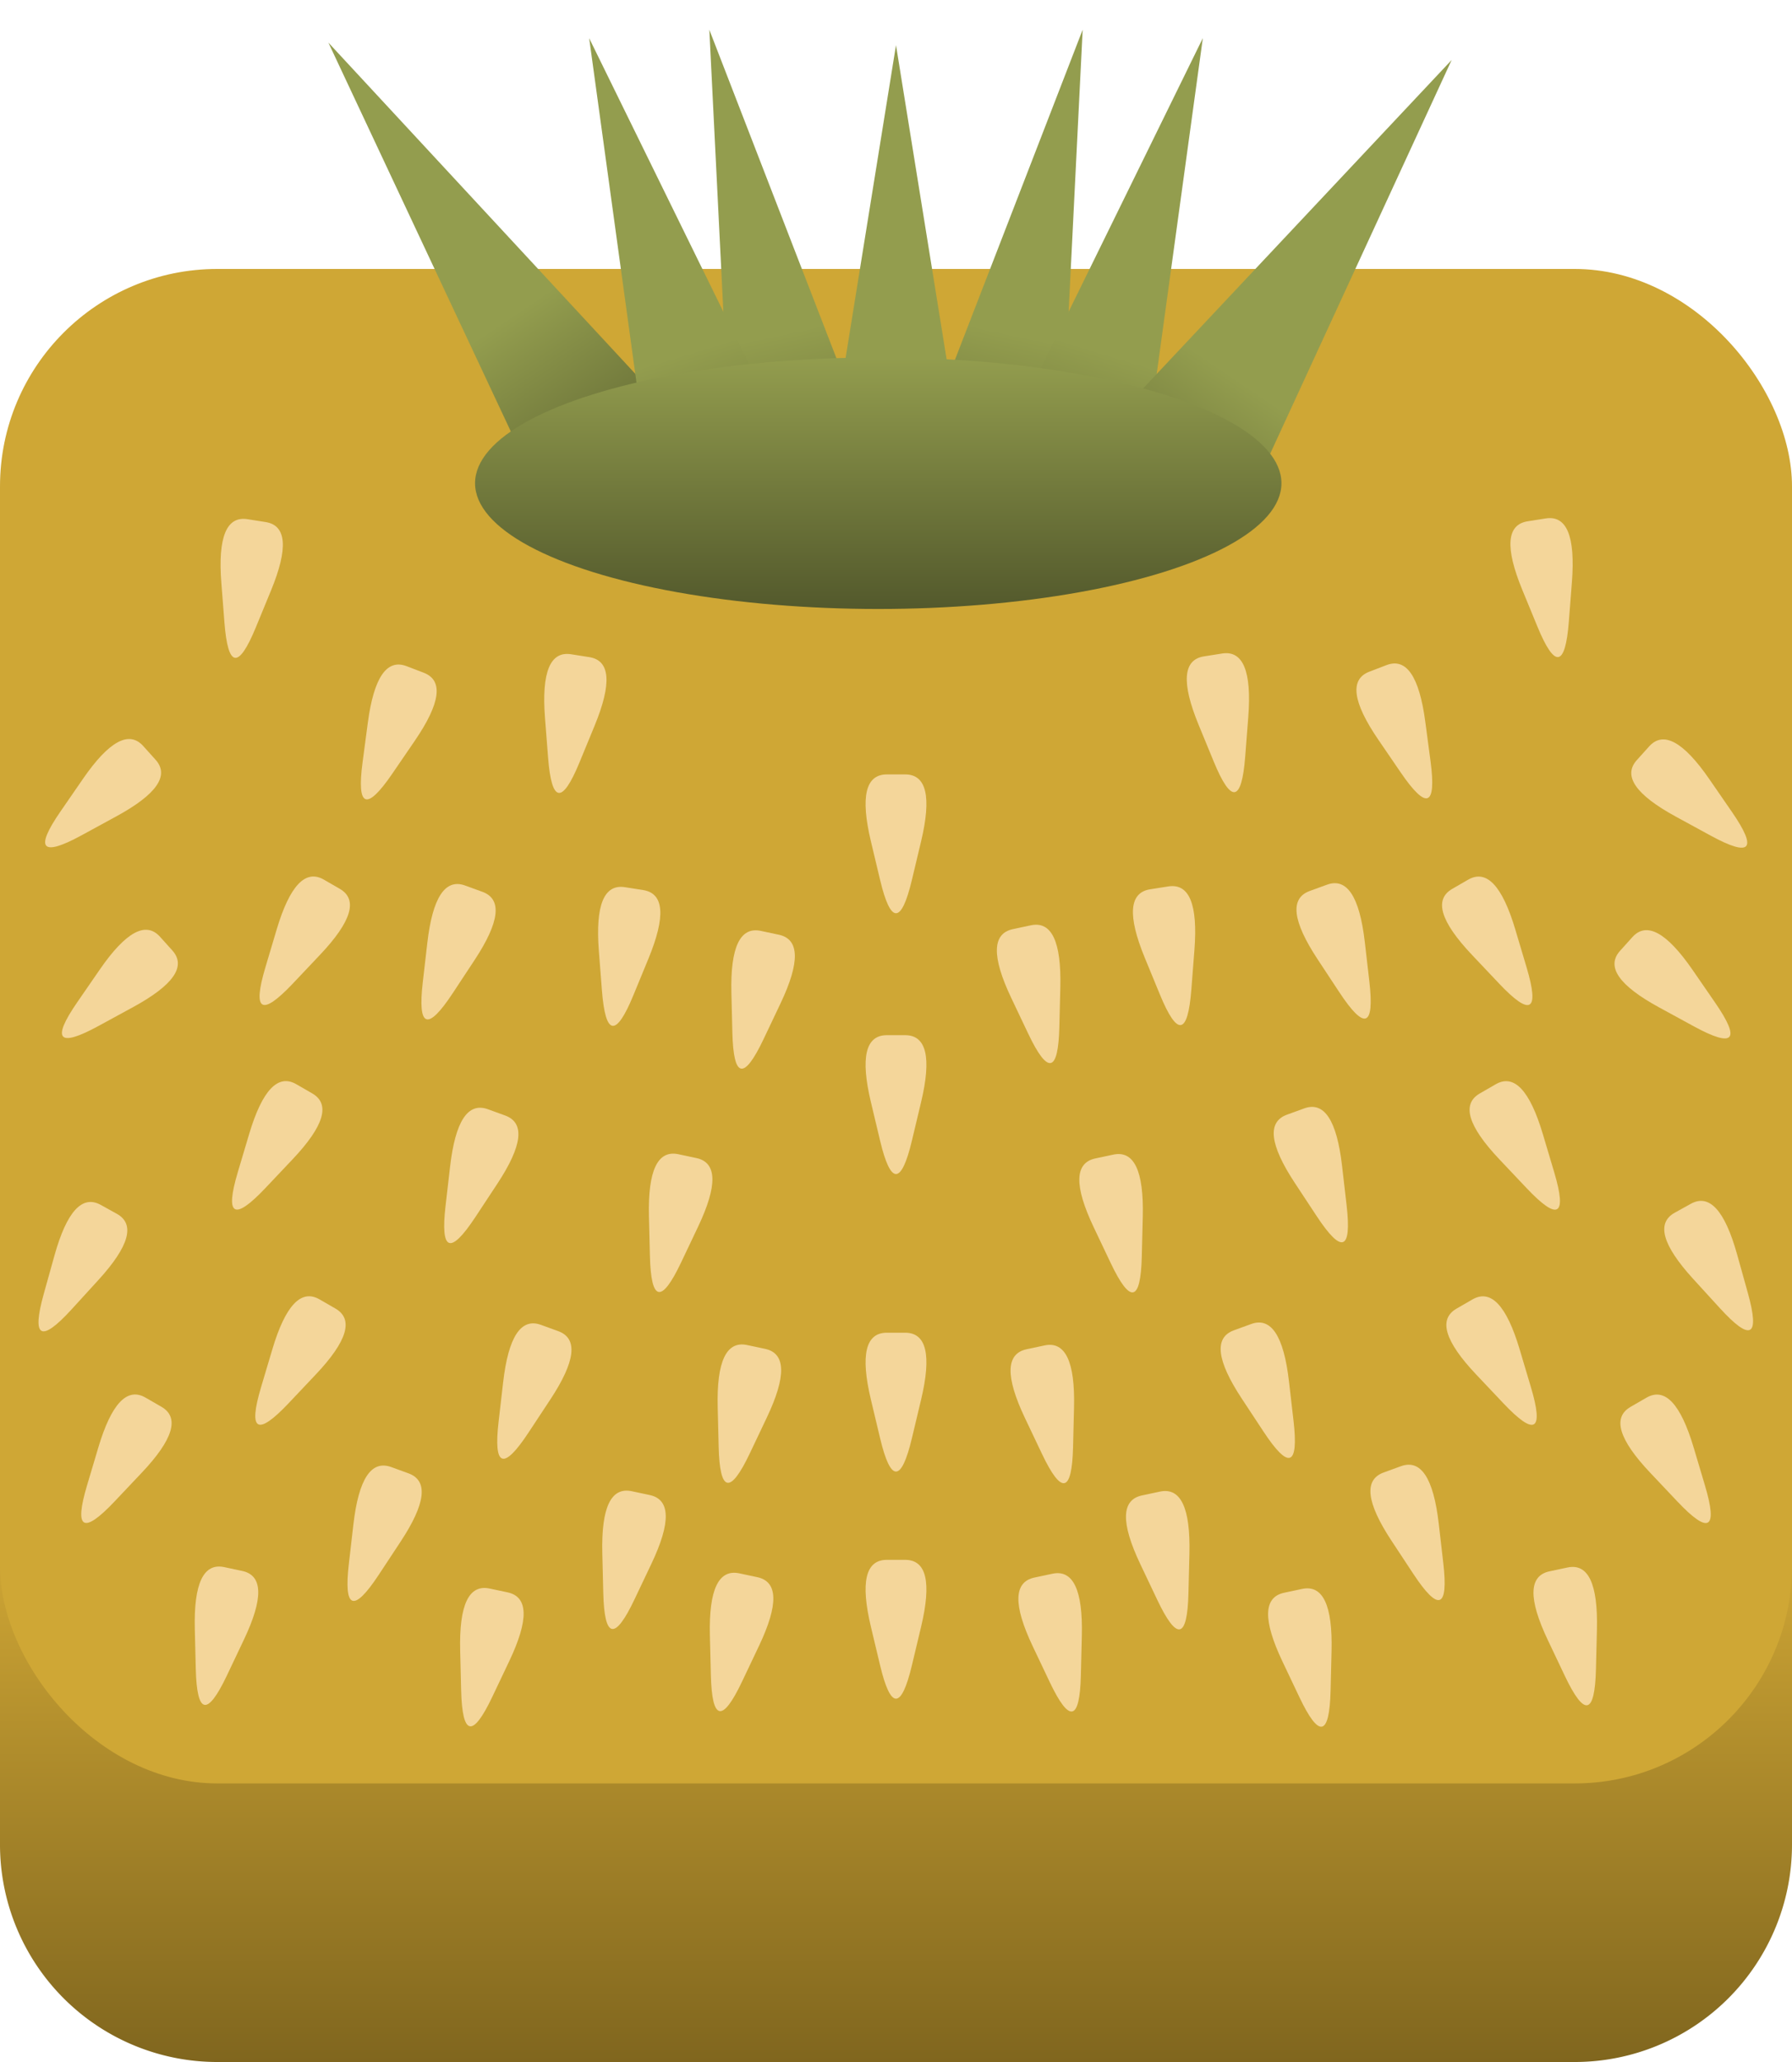<?xml version="1.0" encoding="utf-8"?>
<svg viewBox="0 0 300 345" width="300" height="345" xmlns="http://www.w3.org/2000/svg" xmlns:bx="https://boxy-svg.com">
  <defs>
    <linearGradient gradientUnits="userSpaceOnUse" x1="150" y1="259.14" x2="150" y2="345" id="gradient-0">
      <stop offset="0" style="stop-color: rgba(207, 166, 53, 1)"/>
      <stop offset="1" style="stop-color: rgba(128, 102, 30, 1)"/>
    </linearGradient>
    <linearGradient gradientUnits="userSpaceOnUse" x1="147.028" y1="59.809" x2="147.028" y2="101.889" id="gradient-8">
      <stop offset="0" style="stop-color: rgba(147, 157, 78, 1)"/>
      <stop offset="1" style="stop-color: rgba(83, 89, 44, 1)"/>
    </linearGradient>
  </defs>
  <path id="path839" d="M263.62,345H36.38A36.38,36.38,0,0,1,0,308.62V259.14H300v49.48A36.38,36.38,0,0,1,263.62,345Z" style="fill: url(#gradient-0);"/>
  <rect style="fill-opacity: 1; fill: rgb(207, 167, 53);" id="rect841" y="45" width="300" height="253.39" rx="36.38"/>
  <path d="M -15.282 -218.444 Q -12.616 -229.627 -9.951 -218.444 L -8.412 -211.989 Q -5.747 -200.806 -11.078 -200.806 L -14.155 -200.806 Q -19.486 -200.806 -16.821 -211.989 Z" style="fill: rgb(244, 214, 154); stroke-width: 0px;" transform="matrix(-0.875, -0.485, 0.485, -0.875, 104.565, 20.517)" bx:shape="triangle -19.486 -229.627 13.739 28.821 0.5 0.388 1@4c0e1776"/>
  <path d="M -15.282 -218.444 Q -12.616 -229.627 -9.951 -218.444 L -8.412 -211.989 Q -5.747 -200.806 -11.078 -200.806 L -14.155 -200.806 Q -19.486 -200.806 -16.821 -211.989 Z" style="fill: rgb(244, 214, 154); stroke-width: 0px;" transform="matrix(-0.866, -0.5, 0.5, -0.866, 144.304, 37.965)" bx:shape="triangle -19.486 -229.627 13.739 28.821 0.5 0.388 1@4c0e1776"/>
  <path d="M -15.282 -218.444 Q -12.616 -229.627 -9.951 -218.444 L -8.412 -211.989 Q -5.747 -200.806 -11.078 -200.806 L -14.155 -200.806 Q -19.486 -200.806 -16.821 -211.989 Z" style="fill: rgb(244, 214, 154); stroke-width: 0px;" transform="matrix(-0.94, -0.342, 0.342, -0.94, 148.825, 29.121)" bx:shape="triangle -19.486 -229.627 13.739 28.821 0.5 0.388 1@4c0e1776"/>
  <path d="M -15.282 -218.444 Q -12.616 -229.627 -9.951 -218.444 L -8.412 -211.989 Q -5.747 -200.806 -11.078 -200.806 L -14.155 -200.806 Q -19.486 -200.806 -16.821 -211.989 Z" style="fill: rgb(244, 214, 154); stroke-width: 0px;" transform="matrix(-0.978, -0.208, 0.208, -0.978, 156.017, 26.351)" bx:shape="triangle -19.486 -229.627 13.739 28.821 0.5 0.388 1@4c0e1776"/>
  <path d="M -15.282 -218.444 Q -12.616 -229.627 -9.951 -218.444 L -8.412 -211.989 Q -5.747 -200.806 -11.078 -200.806 L -14.155 -200.806 Q -19.486 -200.806 -16.821 -211.989 Z" style="fill: rgb(244, 214, 154); stroke-width: 0px;" transform="matrix(-0.866, -0.5, 0.5, -0.866, 115.169, 54.4)" bx:shape="triangle -19.486 -229.627 13.739 28.821 0.5 0.388 1@4c0e1776"/>
  <path d="M -15.282 -218.444 Q -12.616 -229.627 -9.951 -218.444 L -8.412 -211.989 Q -5.747 -200.806 -11.078 -200.806 L -14.155 -200.806 Q -19.486 -200.806 -16.821 -211.989 Z" style="fill: rgb(244, 214, 154); stroke-width: 0px;" transform="matrix(-0.866, -0.5, 0.5, -0.866, 140.416, 1.967)" bx:shape="triangle -19.486 -229.627 13.739 28.821 0.5 0.388 1@4c0e1776"/>
  <path d="M -15.282 -218.444 Q -12.616 -229.627 -9.951 -218.444 L -8.412 -211.989 Q -5.747 -200.806 -11.078 -200.806 L -14.155 -200.806 Q -19.486 -200.806 -16.821 -211.989 Z" style="fill: rgb(244, 214, 154); stroke-width: 0px;" transform="matrix(-0.94, -0.342, 0.342, -0.94, 139.942, -6.957)" bx:shape="triangle -19.486 -229.627 13.739 28.821 0.5 0.388 1@4c0e1776"/>
  <path d="M -15.282 -218.444 Q -12.616 -229.627 -9.951 -218.444 L -8.412 -211.989 Q -5.747 -200.806 -11.078 -200.806 L -14.155 -200.806 Q -19.486 -200.806 -16.821 -211.989 Z" style="fill: rgb(244, 214, 154); stroke-width: 0px;" transform="matrix(-0.94, -0.342, 0.342, -0.94, 123.755, 52.911)" bx:shape="triangle -19.486 -229.627 13.739 28.821 0.5 0.388 1@4c0e1776"/>
  <path d="M -15.282 -218.444 Q -12.616 -229.627 -9.951 -218.444 L -8.412 -211.989 Q -5.747 -200.806 -11.078 -200.806 L -14.155 -200.806 Q -19.486 -200.806 -16.821 -211.989 Z" style="fill: rgb(244, 214, 154); stroke-width: 0px;" transform="matrix(-0.978, -0.208, 0.208, -0.978, 144.507, -5.574)" bx:shape="triangle -19.486 -229.627 13.739 28.821 0.5 0.388 1@4c0e1776"/>
  <path d="M -15.282 -218.444 Q -12.616 -229.627 -9.951 -218.444 L -8.412 -211.989 Q -5.747 -200.806 -11.078 -200.806 L -14.155 -200.806 Q -19.486 -200.806 -16.821 -211.989 Z" style="fill: rgb(244, 214, 154); stroke-width: 0px;" transform="matrix(-0.978, -0.208, 0.208, -0.978, 136.699, 50.809)" bx:shape="triangle -19.486 -229.627 13.739 28.821 0.5 0.388 1@4c0e1776"/>
  <path d="M -15.282 -218.444 Q -12.616 -229.627 -9.951 -218.444 L -8.412 -211.989 Q -5.747 -200.806 -11.078 -200.806 L -14.155 -200.806 Q -19.486 -200.806 -16.821 -211.989 Z" style="fill: rgb(244, 214, 154); stroke-width: 0px;" transform="matrix(-0.978, -0.208, 0.208, -0.978, 68.479, 63.509)" bx:shape="triangle -19.486 -229.627 13.739 28.821 0.5 0.388 1@4c0e1776"/>
  <path d="M -15.282 -218.444 Q -12.616 -229.627 -9.951 -218.444 L -8.412 -211.989 Q -5.747 -200.806 -11.078 -200.806 L -14.155 -200.806 Q -19.486 -200.806 -16.821 -211.989 Z" style="fill: rgb(244, 214, 154); stroke-width: 0px;" transform="matrix(-0.978, -0.208, 0.208, -0.978, 112.904, 67.092)" bx:shape="triangle -19.486 -229.627 13.739 28.821 0.5 0.388 1@4c0e1776"/>
  <path d="M -15.282 -218.444 Q -12.616 -229.627 -9.951 -218.444 L -8.412 -211.989 Q -5.747 -200.806 -11.078 -200.806 L -14.155 -200.806 Q -19.486 -200.806 -16.821 -211.989 Z" style="fill: rgb(244, 214, 154); stroke-width: 0px;" transform="matrix(-0.978, -0.208, 0.208, -0.978, 154.709, 64.551)" bx:shape="triangle -19.486 -229.627 13.739 28.821 0.5 0.388 1@4c0e1776"/>
  <path d="M -15.282 -218.444 Q -12.616 -229.627 -9.951 -218.444 L -8.412 -211.989 Q -5.747 -200.806 -11.078 -200.806 L -14.155 -200.806 Q -19.486 -200.806 -16.821 -211.989 Z" style="fill: rgb(244, 214, 154); stroke-width: 0px;" transform="matrix(-0.669, -0.743, 0.743, -0.669, 168.575, 14.162)" bx:shape="triangle -19.486 -229.627 13.739 28.821 0.5 0.388 1@4c0e1776"/>
  <path d="M -15.282 -218.444 Q -12.616 -229.627 -9.951 -218.444 L -8.412 -211.989 Q -5.747 -200.806 -11.078 -200.806 L -14.155 -200.806 Q -19.486 -200.806 -16.821 -211.989 Z" style="fill: rgb(244, 214, 154); stroke-width: 0px;" transform="matrix(-0.669, -0.743, 0.743, -0.669, 165.765, -17.751)" bx:shape="triangle -19.486 -229.627 13.739 28.821 0.5 0.388 1@4c0e1776"/>
  <path d="M -15.282 -218.444 Q -12.616 -229.627 -9.951 -218.444 L -8.412 -211.989 Q -5.747 -200.806 -11.078 -200.806 L -14.155 -200.806 Q -19.486 -200.806 -16.821 -211.989 Z" style="fill: rgb(244, 214, 154); stroke-width: 0px;" transform="matrix(-0.866, -0.5, 0.5, -0.866, 145.025, -32.265)" bx:shape="triangle -19.486 -229.627 13.739 28.821 0.5 0.388 1@4c0e1776"/>
  <path d="M -15.282 -218.444 Q -12.616 -229.627 -9.951 -218.444 L -8.412 -211.989 Q -5.747 -200.806 -11.078 -200.806 L -14.155 -200.806 Q -19.486 -200.806 -16.821 -211.989 Z" style="fill: rgb(244, 214, 154); stroke-width: 0px;" transform="matrix(-0.94, -0.342, 0.342, -0.94, 136.131, -44.385)" bx:shape="triangle -19.486 -229.627 13.739 28.821 0.5 0.388 1@4c0e1776"/>
  <path d="M -15.282 -218.444 Q -12.616 -229.627 -9.951 -218.444 L -8.412 -211.989 Q -5.747 -200.806 -11.078 -200.806 L -14.155 -200.806 Q -19.486 -200.806 -16.821 -211.989 Z" style="fill: rgb(244, 214, 154); stroke-width: 0px;" transform="matrix(-0.988, -0.156, 0.156, -0.988, 125.012, -51.685)" bx:shape="triangle -19.486 -229.627 13.739 28.821 0.5 0.388 1@4c0e1776"/>
  <path d="M -15.282 -218.444 Q -12.616 -229.627 -9.951 -218.444 L -8.412 -211.989 Q -5.747 -200.806 -11.078 -200.806 L -14.155 -200.806 Q -19.486 -200.806 -16.821 -211.989 Z" style="fill: rgb(244, 214, 154); stroke-width: 0px;" transform="matrix(-0.988, -0.156, 0.156, -0.988, 115.997, -90.657)" bx:shape="triangle -19.486 -229.627 13.739 28.821 0.5 0.388 1@4c0e1776"/>
  <path d="M -15.282 -218.444 Q -12.616 -229.627 -9.951 -218.444 L -8.412 -211.989 Q -5.747 -200.806 -11.078 -200.806 L -14.155 -200.806 Q -19.486 -200.806 -16.821 -211.989 Z" style="fill: rgb(244, 214, 154); stroke-width: 0px;" transform="matrix(-0.934, -0.358, 0.358, -0.934, 129.609, -80.06)" bx:shape="triangle -19.486 -229.627 13.739 28.821 0.5 0.388 1@4c0e1776"/>
  <path d="M -15.282 -218.444 Q -12.616 -229.627 -9.951 -218.444 L -8.412 -211.989 Q -5.747 -200.806 -11.078 -200.806 L -14.155 -200.806 Q -19.486 -200.806 -16.821 -211.989 Z" style="fill: rgb(244, 214, 154); stroke-width: 0px;" transform="matrix(-0.988, -0.156, 0.156, -0.988, 61.815, -113.256)" bx:shape="triangle -19.486 -229.627 13.739 28.821 0.5 0.388 1@4c0e1776"/>
  <path d="M 23.69 240.81 Q 26.356 229.627 29.021 240.81 L 30.56 247.265 Q 33.225 258.448 27.894 258.448 L 24.817 258.448 Q 19.486 258.448 22.151 247.265 Z" style="fill: rgb(244, 214, 154); stroke-width: 0px;" transform="matrix(0.875, -0.485, -0.485, -0.875, 384, 441.083)" bx:shape="triangle 19.486 229.627 13.739 28.821 0.5 0.388 1@63dbaa0d"/>
  <path d="M 23.69 240.81 Q 26.356 229.627 29.021 240.81 L 30.56 247.265 Q 33.225 258.448 27.894 258.448 L 24.817 258.448 Q 19.486 258.448 22.151 247.265 Z" style="fill: rgb(244, 214, 154); stroke-width: 0px;" transform="matrix(0.866, -0.5, -0.5, -0.866, 351.573, 455.176)" bx:shape="triangle 19.486 229.627 13.739 28.821 0.5 0.388 1@63dbaa0d"/>
  <path d="M 23.69 240.81 Q 26.356 229.627 29.021 240.81 L 30.56 247.265 Q 33.225 258.448 27.894 258.448 L 24.817 258.448 Q 19.486 258.448 22.151 247.265 Z" style="fill: rgb(244, 214, 154); stroke-width: 0px;" transform="matrix(0.94, -0.342, -0.342, -0.94, 271.627, 474.008)" bx:shape="triangle 19.486 229.627 13.739 28.821 0.5 0.388 1@63dbaa0d"/>
  <path d="M 23.69 240.81 Q 26.356 229.627 29.021 240.81 L 30.56 247.265 Q 33.225 258.448 27.894 258.448 L 24.817 258.448 Q 19.486 258.448 22.151 247.265 Z" style="fill: rgb(244, 214, 154); stroke-width: 0px;" transform="matrix(0.978, -0.208, -0.208, -0.978, 201.347, 483.672)" bx:shape="triangle 19.486 229.627 13.739 28.821 0.5 0.388 1@63dbaa0d"/>
  <path d="M 23.69 240.81 Q 26.356 229.627 29.021 240.81 L 30.56 247.265 Q 33.225 258.448 27.894 258.448 L 24.817 258.448 Q 19.486 258.448 22.151 247.265 Z" style="fill: rgb(244, 214, 154); stroke-width: 0px;" transform="matrix(0.866, -0.5, -0.5, -0.866, 380.707, 471.612)" bx:shape="triangle 19.486 229.627 13.739 28.821 0.5 0.388 1@63dbaa0d"/>
  <path d="M 23.69 240.81 Q 26.356 229.627 29.021 240.81 L 30.56 247.265 Q 33.225 258.448 27.894 258.448 L 24.817 258.448 Q 19.486 258.448 22.151 247.265 Z" style="fill: rgb(244, 214, 154); stroke-width: 0px;" transform="matrix(0.866, -0.5, -0.5, -0.866, 355.461, 419.178)" bx:shape="triangle 19.486 229.627 13.739 28.821 0.5 0.388 1@63dbaa0d"/>
  <path d="M 23.69 240.81 Q 26.356 229.627 29.021 240.81 L 30.56 247.265 Q 33.225 258.448 27.894 258.448 L 24.817 258.448 Q 19.486 258.448 22.151 247.265 Z" style="fill: rgb(244, 214, 154); stroke-width: 0px;" transform="matrix(0.94, -0.342, -0.342, -0.94, 280.511, 437.93)" bx:shape="triangle 19.486 229.627 13.739 28.821 0.5 0.388 1@63dbaa0d"/>
  <path d="M 23.69 240.81 Q 26.356 229.627 29.021 240.81 L 30.56 247.265 Q 33.225 258.448 27.894 258.448 L 24.817 258.448 Q 19.486 258.448 22.151 247.265 Z" style="fill: rgb(244, 214, 154); stroke-width: 0px;" transform="matrix(0.94, -0.342, -0.342, -0.94, 296.698, 497.798)" bx:shape="triangle 19.486 229.627 13.739 28.821 0.5 0.388 1@63dbaa0d"/>
  <path d="M 23.69 240.81 Q 26.356 229.627 29.021 240.81 L 30.56 247.265 Q 33.225 258.448 27.894 258.448 L 24.817 258.448 Q 19.486 258.448 22.151 247.265 Z" style="fill: rgb(244, 214, 154); stroke-width: 0px;" transform="matrix(0.978, -0.208, -0.208, -0.978, 212.856, 451.747)" bx:shape="triangle 19.486 229.627 13.739 28.821 0.5 0.388 1@63dbaa0d"/>
  <path d="M 23.69 240.81 Q 26.356 229.627 29.021 240.81 L 30.56 247.265 Q 33.225 258.448 27.894 258.448 L 24.817 258.448 Q 19.486 258.448 22.151 247.265 Z" style="fill: rgb(244, 214, 154); stroke-width: 0px;" transform="matrix(0.978, -0.208, -0.208, -0.978, 220.665, 508.129)" bx:shape="triangle 19.486 229.627 13.739 28.821 0.5 0.388 1@63dbaa0d"/>
  <path d="M 23.69 240.81 Q 26.356 229.627 29.021 240.81 L 30.56 247.265 Q 33.225 258.448 27.894 258.448 L 24.817 258.448 Q 19.486 258.448 22.151 247.265 Z" style="fill: rgb(244, 214, 154); stroke-width: 0px;" transform="matrix(0.978, -0.208, -0.208, -0.978, 288.885, 520.829)" bx:shape="triangle 19.486 229.627 13.739 28.821 0.5 0.388 1@63dbaa0d"/>
  <path d="M 23.69 240.81 Q 26.356 229.627 29.021 240.81 L 30.56 247.265 Q 33.225 258.448 27.894 258.448 L 24.817 258.448 Q 19.486 258.448 22.151 247.265 Z" style="fill: rgb(244, 214, 154); stroke-width: 0px;" transform="matrix(0.978, -0.208, -0.208, -0.978, 244.46, 524.413)" bx:shape="triangle 19.486 229.627 13.739 28.821 0.5 0.388 1@63dbaa0d"/>
  <path d="M 23.69 240.81 Q 26.356 229.627 29.021 240.81 L 30.56 247.265 Q 33.225 258.448 27.894 258.448 L 24.817 258.448 Q 19.486 258.448 22.151 247.265 Z" style="fill: rgb(244, 214, 154); stroke-width: 0px;" transform="matrix(0.978, -0.208, -0.208, -0.978, 202.655, 521.872)" bx:shape="triangle 19.486 229.627 13.739 28.821 0.5 0.388 1@63dbaa0d"/>
  <path d="M 23.69 240.81 Q 26.356 229.627 29.021 240.81 L 30.56 247.265 Q 33.225 258.448 27.894 258.448 L 24.817 258.448 Q 19.486 258.448 22.151 247.265 Z" style="fill: rgb(244, 214, 154); stroke-width: 0px;" transform="matrix(0.669, -0.743, -0.743, -0.669, 446.64, 350.424)" bx:shape="triangle 19.486 229.627 13.739 28.821 0.5 0.388 1@63dbaa0d"/>
  <path d="M 23.69 240.81 Q 26.356 229.627 29.021 240.81 L 30.56 247.265 Q 33.225 258.448 27.894 258.448 L 24.817 258.448 Q 19.486 258.448 22.151 247.265 Z" style="fill: rgb(244, 214, 154); stroke-width: 0px;" transform="matrix(0.669, -0.743, -0.743, -0.669, 449.45, 318.511)" bx:shape="triangle 19.486 229.627 13.739 28.821 0.5 0.388 1@63dbaa0d"/>
  <path d="M 23.69 240.81 Q 26.356 229.627 29.021 240.81 L 30.56 247.265 Q 33.225 258.448 27.894 258.448 L 24.817 258.448 Q 19.486 258.448 22.151 247.265 Z" style="fill: rgb(244, 214, 154); stroke-width: 0px;" transform="matrix(0.866, -0.5, -0.5, -0.866, 350.851, 384.946)" bx:shape="triangle 19.486 229.627 13.739 28.821 0.5 0.388 1@63dbaa0d"/>
  <path d="M 23.69 240.81 Q 26.356 229.627 29.021 240.81 L 30.56 247.265 Q 33.225 258.448 27.894 258.448 L 24.817 258.448 Q 19.486 258.448 22.151 247.265 Z" style="fill: rgb(244, 214, 154); stroke-width: 0px;" transform="matrix(0.94, -0.342, -0.342, -0.94, 284.322, 400.502)" bx:shape="triangle 19.486 229.627 13.739 28.821 0.5 0.388 1@63dbaa0d"/>
  <path d="M 23.69 240.81 Q 26.356 229.627 29.021 240.81 L 30.56 247.265 Q 33.225 258.448 27.894 258.448 L 24.817 258.448 Q 19.486 258.448 22.151 247.265 Z" style="fill: rgb(244, 214, 154); stroke-width: 0px;" transform="matrix(0.988, -0.156, -0.156, -0.988, 208.339, 408.01)" bx:shape="triangle 19.486 229.627 13.739 28.821 0.5 0.388 1@63dbaa0d"/>
  <path d="M 23.69 240.81 Q 26.356 229.627 29.021 240.81 L 30.56 247.265 Q 33.225 258.448 27.894 258.448 L 24.817 258.448 Q 19.486 258.448 22.151 247.265 Z" style="fill: rgb(244, 214, 154); stroke-width: 0px;" transform="matrix(0.988, -0.156, -0.156, -0.988, 217.354, 369.039)" bx:shape="triangle 19.486 229.627 13.739 28.821 0.5 0.388 1@63dbaa0d"/>
  <path d="M 23.69 240.81 Q 26.356 229.627 29.021 240.81 L 30.56 247.265 Q 33.225 258.448 27.894 258.448 L 24.817 258.448 Q 19.486 258.448 22.151 247.265 Z" style="fill: rgb(244, 214, 154); stroke-width: 0px;" transform="matrix(0.934, -0.358, -0.358, -0.934, 298.589, 362.657)" bx:shape="triangle 19.486 229.627 13.739 28.821 0.5 0.388 1@63dbaa0d"/>
  <path d="M 23.69 240.81 Q 26.356 229.627 29.021 240.81 L 30.56 247.265 Q 33.225 258.448 27.894 258.448 L 24.817 258.448 Q 19.486 258.448 22.151 247.265 Z" style="fill: rgb(244, 214, 154); stroke-width: 0px;" transform="matrix(0.988, -0.156, -0.156, -0.988, 271.535, 346.439)" bx:shape="triangle 19.486 229.627 13.739 28.821 0.5 0.388 1@63dbaa0d"/>
  <path d="M -15.282 -218.444 Q -12.616 -229.627 -9.951 -218.444 L -8.412 -211.989 Q -5.747 -200.806 -11.078 -200.806 L -14.155 -200.806 Q -19.486 -200.806 -16.821 -211.989 Z" style="fill: rgb(244, 214, 154); stroke-width: 0px;" transform="matrix(-1, 0, -0, -1, 137.383, 60.176)" bx:shape="triangle -19.486 -229.627 13.739 28.821 0.5 0.388 1@4c0e1776"/>
  <path d="M -15.282 -218.444 Q -12.616 -229.627 -9.951 -218.444 L -8.412 -211.989 Q -5.747 -200.806 -11.078 -200.806 L -14.155 -200.806 Q -19.486 -200.806 -16.821 -211.989 Z" style="fill: rgb(244, 214, 154); stroke-width: 0px;" transform="matrix(-1, 0, -0, -1, 137.383, 22.175)" bx:shape="triangle -19.486 -229.627 13.739 28.821 0.5 0.388 1@4c0e1776"/>
  <path d="M -15.282 -218.444 Q -12.616 -229.627 -9.951 -218.444 L -8.412 -211.989 Q -5.747 -200.806 -11.078 -200.806 L -14.155 -200.806 Q -19.486 -200.806 -16.821 -211.989 Z" style="fill: rgb(244, 214, 154); stroke-width: 0px;" transform="matrix(-1, 0, -0, -1, 137.383, -27.606)" bx:shape="triangle -19.486 -229.627 13.739 28.821 0.5 0.388 1@4c0e1776"/>
  <path d="M -15.282 -218.444 Q -12.616 -229.627 -9.951 -218.444 L -8.412 -211.989 Q -5.747 -200.806 -11.078 -200.806 L -14.155 -200.806 Q -19.486 -200.806 -16.821 -211.989 Z" style="fill: rgb(244, 214, 154); stroke-width: 0px;" transform="matrix(-1, 0, -0, -1, 137.383, -71.236)" bx:shape="triangle -19.486 -229.627 13.739 28.821 0.5 0.388 1@4c0e1776"/>
  <path d="M -15.282 -218.444 Q -12.616 -229.627 -9.951 -218.444 L -8.412 -211.989 Q -5.747 -200.806 -11.078 -200.806 L -14.155 -200.806 Q -19.486 -200.806 -16.821 -211.989 Z" style="fill: rgb(244, 214, 154); stroke-width: 0px;" transform="matrix(-0.978, -0.208, 0.208, -0.978, 158.311, -42.94)" bx:shape="triangle -19.486 -229.627 13.739 28.821 0.5 0.388 1@4c0e1776"/>
  <path d="M 23.69 240.81 Q 26.356 229.627 29.021 240.81 L 30.56 247.265 Q 33.225 258.448 27.894 258.448 L 24.817 258.448 Q 19.486 258.448 22.151 247.265 Z" style="fill: rgb(244, 214, 154); stroke-width: 0px;" transform="matrix(0.978, -0.208, -0.208, -0.978, 199.052, 413.381)" bx:shape="triangle 19.486 229.627 13.739 28.821 0.5 0.388 1@63dbaa0d"/>
  <path d="M 147.693 7.552 L 160.596 87.591 L 134.79 87.591 L 147.693 7.552 Z" style="fill: url(#gradient-8);" transform="matrix(-0.978, -0.208, -0.208, 0.978, 327.265, 28.302)" bx:shape="triangle 134.79 7.552 25.806 80.039 0.5 0 1@7a81d768"/>
  <path d="M 110.369 4.6 L 123.272 84.639 L 97.466 84.639 L 110.369 4.6 Z" style="fill: url(#gradient-8);" transform="matrix(-0.956, -0.292, -0.292, 0.956, 308.223, 34.207)" bx:shape="triangle 97.466 4.6 25.806 80.039 0.5 0 1@21a3da53"/>
  <path d="M -84.563 -4.561 L -71.66 74.804 L -97.466 74.804 L -84.563 -4.561 Z" style="fill: url(#gradient-8);" transform="matrix(-0.829, -0.559, -0.559, 0.829, 170.368, -33.45)" bx:shape="triangle -97.466 -4.561 25.806 79.365 0.5 0 1@7ce2e0c0"/>
  <path d="M 110.369 4.767 L 123.272 87.701 L 97.466 87.701 L 110.369 4.767 Z" style="fill: url(#gradient-8);" transform="matrix(0.829, -0.559, 0.559, 0.829, -39.186, 64.873)" bx:shape="triangle 97.466 4.767 25.806 82.934 0.5 0 1@0aec139d"/>
  <path d="M 150 7.552 L 162.903 87.591 L 137.097 87.591 L 150 7.552 Z" style="fill: url(#gradient-8);" bx:shape="triangle 137.097 7.552 25.806 80.039 0.5 0 1@6b8a25b4"/>
  <path d="M 147.693 7.552 L 160.596 87.591 L 134.79 87.591 L 147.693 7.552 Z" style="fill: url(#gradient-8);" transform="matrix(0.978, -0.208, 0.208, 0.978, -27.265, 28.313)" bx:shape="triangle 134.79 7.552 25.806 80.039 0.5 0 1@7a81d768"/>
  <path d="M 110.369 4.6 L 123.272 84.639 L 97.466 84.639 L 110.369 4.6 Z" style="fill: url(#gradient-8);" transform="matrix(0.956, -0.292, 0.292, 0.956, -8.223, 34.218)" bx:shape="triangle 97.466 4.6 25.806 80.039 0.5 0 1@21a3da53"/>
  <ellipse style="fill: url(#gradient-8);" cx="147.028" cy="80.849" rx="67.499" ry="21.04"/>
</svg>
